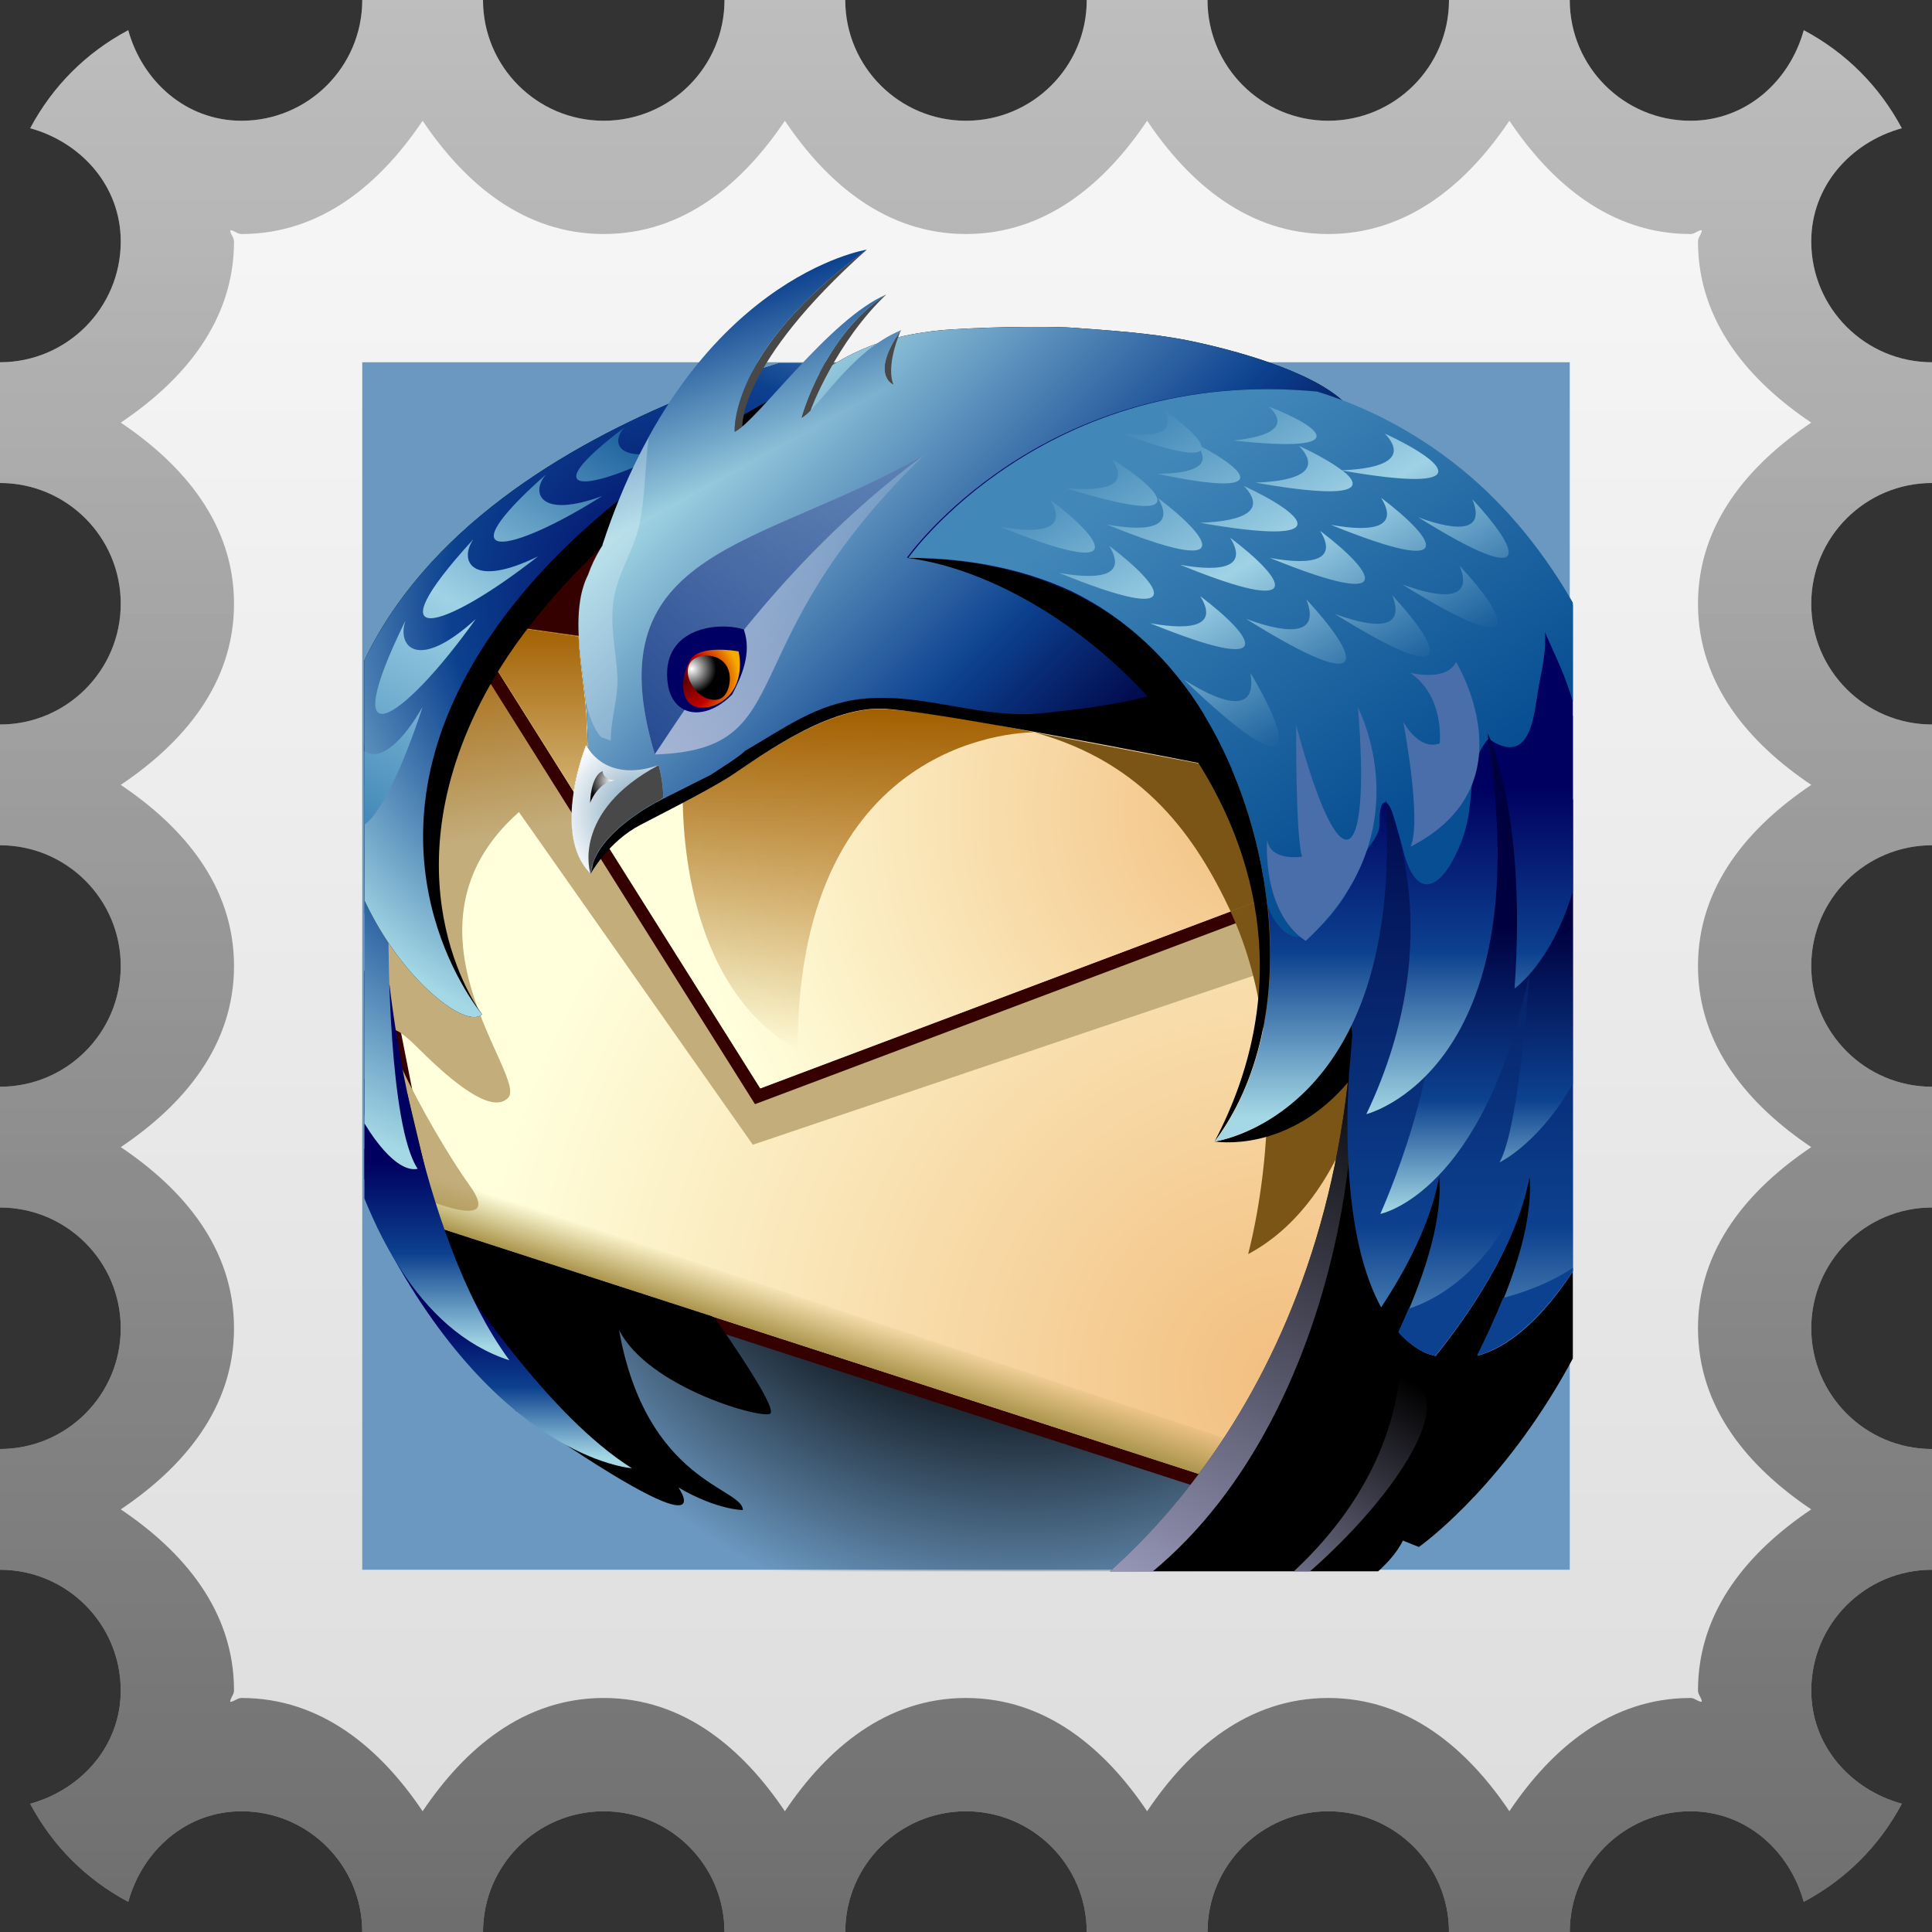 <?xml version="1.0" encoding="UTF-8" standalone="no"?>
<!-- Created with Inkscape (http://www.inkscape.org/) -->

<svg
   xmlns:dc="http://purl.org/dc/elements/1.1/"
   xmlns:cc="http://creativecommons.org/ns#"
   xmlns:rdf="http://www.w3.org/1999/02/22-rdf-syntax-ns#"
   xmlns:svg="http://www.w3.org/2000/svg"
   xmlns="http://www.w3.org/2000/svg"
   xmlns:xlink="http://www.w3.org/1999/xlink"
   xmlns:sodipodi="http://sodipodi.sourceforge.net/DTD/sodipodi-0.dtd"
   xmlns:inkscape="http://www.inkscape.org/namespaces/inkscape"
   width="16"
   height="16"
   id="svg2"
   sodipodi:version="0.32"
   inkscape:version="0.47 r22583"
   version="1.0"
   sodipodi:docname="thunderbird.svg"
   inkscape:output_extension="org.inkscape.output.svg.inkscape"
   style="display:inline">
  <rect width="100%" height="100%" fill="#333333" stroke="none"/>
  <defs
     id="defs4">
    <inkscape:perspective
       sodipodi:type="inkscape:persp3d"
       inkscape:vp_x="0 : 8 : 1"
       inkscape:vp_y="0 : 1000 : 0"
       inkscape:vp_z="16 : 8 : 1"
       inkscape:persp3d-origin="8 : 5.3333333 : 1"
       id="perspective26" />
    <linearGradient
       inkscape:collect="always"
       id="linearGradient3327">
      <stop
         style="stop-color:#000000;stop-opacity:1;"
         offset="0"
         id="stop3330" />
      <stop
         style="stop-color:#000000;stop-opacity:0;"
         offset="1"
         id="stop3333" />
    </linearGradient>
    <linearGradient
       id="ButtonColor"
       x1="10.32"
       y1="21"
       x2="10.32"
       y2="0.999"
       gradientUnits="userSpaceOnUse">
      <stop
         style="stop-color:#29669f;stop-opacity:1;"
         offset="0"
         id="stop3189" />
      <stop
         style="stop-color:#88b6e0;stop-opacity:1;"
         offset="1"
         id="stop3191" />
    </linearGradient>
    <linearGradient
       inkscape:collect="always"
       xlink:href="#linearGradient3327"
       id="linearGradient3192"
       x1="9.057"
       y1="10.203"
       x2="9.057"
       y2="-12.199"
       gradientUnits="userSpaceOnUse"
       gradientTransform="translate(0,5.801)" />
    <linearGradient
       inkscape:collect="always"
       xlink:href="#ButtonColor"
       id="linearGradient3204"
       x1="1"
       y1="9"
       x2="15"
       y2="9"
       gradientUnits="userSpaceOnUse"
       gradientTransform="matrix(0,-1,1,0,-2,17)" />
    <linearGradient
       inkscape:collect="always"
       xlink:href="#ButtonColor"
       id="linearGradient3173"
       gradientUnits="userSpaceOnUse"
       gradientTransform="translate(-16,-1)"
       x1="1"
       y1="9"
       x2="15"
       y2="9" />
    <linearGradient
       inkscape:collect="always"
       xlink:href="#ButtonColor"
       id="linearGradient3177"
       gradientUnits="userSpaceOnUse"
       gradientTransform="translate(-16,-1)"
       x1="1"
       y1="9"
       x2="15"
       y2="9" />
    <linearGradient
       inkscape:collect="always"
       xlink:href="#ButtonColor"
       id="linearGradient3179"
       gradientUnits="userSpaceOnUse"
       gradientTransform="matrix(0,-1,1,0,-1,16)"
       x1="1"
       y1="9"
       x2="15"
       y2="9" />
    <linearGradient
       inkscape:collect="always"
       xlink:href="#linearGradient3327"
       id="linearGradient3612"
       x1="8"
       y1="15"
       x2="8"
       y2="-1"
       gradientUnits="userSpaceOnUse" />
    <linearGradient
       inkscape:collect="always"
       xlink:href="#linearGradient3327"
       id="linearGradient3629"
       x1="0"
       y1="8"
       x2="29.017"
       y2="8"
       gradientUnits="userSpaceOnUse"
       gradientTransform="matrix(0,-1,1,0,20,16)" />
    <linearGradient
       inkscape:collect="always"
       xlink:href="#ButtonColor"
       id="linearGradient2859"
       gradientUnits="userSpaceOnUse"
       gradientTransform="translate(-17,-32)"
       x1="1"
       y1="9"
       x2="15"
       y2="9" />
    <linearGradient
       inkscape:collect="always"
       xlink:href="#linearGradient3327"
       id="linearGradient2861"
       gradientUnits="userSpaceOnUse"
       gradientTransform="matrix(0,-1,1,0,-30,16)"
       x1="0"
       y1="8"
       x2="29.017"
       y2="8" />
    <linearGradient
       inkscape:collect="always"
       xlink:href="#linearGradient3327"
       id="linearGradient3668"
       gradientUnits="userSpaceOnUse"
       gradientTransform="matrix(0,-1,1,0,-2,17)"
       x1="1"
       y1="9"
       x2="30"
       y2="9" />
    <linearGradient
       inkscape:collect="always"
       xlink:href="#linearGradient3327"
       id="linearGradient3672"
       gradientUnits="userSpaceOnUse"
       gradientTransform="matrix(0,-1,1,0,-2,17)"
       x1="1"
       y1="9"
       x2="30"
       y2="9" />
    <linearGradient
       inkscape:collect="always"
       xlink:href="#linearGradient3327"
       id="linearGradient3676"
       gradientUnits="userSpaceOnUse"
       gradientTransform="matrix(0,-1,1,0,-2,17)"
       x1="1"
       y1="9"
       x2="30"
       y2="9" />
    <inkscape:perspective
       id="perspective3029"
       inkscape:persp3d-origin="0.5 : 0.33333333 : 1"
       inkscape:vp_z="1 : 0.5 : 1"
       inkscape:vp_y="0 : 1000 : 0"
       inkscape:vp_x="0 : 0.5 : 1"
       sodipodi:type="inkscape:persp3d" />
    <linearGradient
       inkscape:collect="always"
       xlink:href="#ButtonColor-7"
       id="linearGradient3181"
       x1="-3.061"
       y1="27.258"
       x2="-3.061"
       y2="7.254"
       gradientUnits="userSpaceOnUse"
       gradientTransform="translate(11.119,-6.258)" />
    <linearGradient
       id="ButtonColor-7"
       x1="10.32"
       y1="21"
       x2="10.32"
       y2="0.999"
       gradientUnits="userSpaceOnUse">
      <stop
         style="stop-color:#dcdcdc;stop-opacity:1;"
         offset="0"
         id="stop3189-1" />
      <stop
         style="stop-color:#f5f5f5;stop-opacity:1;"
         offset="1"
         id="stop3191-1" />
    </linearGradient>
    <linearGradient
       y2="7.254"
       x2="-3.061"
       y1="27.258"
       x1="-3.061"
       gradientTransform="translate(-12.881,8.742)"
       gradientUnits="userSpaceOnUse"
       id="linearGradient3038"
       xlink:href="#ButtonColor-7"
       inkscape:collect="always" />
    <linearGradient
       inkscape:collect="always"
       xlink:href="#ButtonColor-7"
       id="linearGradient3698"
       gradientUnits="userSpaceOnUse"
       gradientTransform="matrix(0,-1,1,0,-2,17)"
       x1="1"
       y1="9"
       x2="15"
       y2="9" />
    <inkscape:perspective
       id="perspective3048"
       inkscape:persp3d-origin="0.5 : 0.33333333 : 1"
       inkscape:vp_z="1 : 0.5 : 1"
       inkscape:vp_y="0 : 1000 : 0"
       inkscape:vp_x="0 : 0.5 : 1"
       sodipodi:type="inkscape:persp3d" />
    <clipPath
       clipPathUnits="userSpaceOnUse"
       id="clipPath5285">
      <rect
         style="fill:#ffffff;fill-opacity:1;fill-rule:nonzero;stroke:none;display:inline"
         id="rect5287"
         width="38.483"
         height="38.483"
         x="153.581"
         y="60.34" />
    </clipPath>
    <linearGradient
       inkscape:collect="always"
       xlink:href="#XMLID_15_"
       id="linearGradient3958"
       gradientUnits="userSpaceOnUse"
       gradientTransform="matrix(0.205,0,0,0.205,151.787,56.733)"
       x1="115.05"
       y1="222.04"
       x2="170.24"
       y2="126.46" />
    <linearGradient
       id="XMLID_15_"
       gradientUnits="userSpaceOnUse"
       x1="115.05"
       y1="222.04"
       x2="170.24"
       y2="126.46"
       gradientTransform="matrix(0.205,0,0,0.205,2.749,1.043)">
      <stop
         offset="0.01"
         style="stop-color:#b4b4dc;"
         id="stop89" />
      <stop
         offset="1.00"
         style="stop-color:#000000;"
         id="stop91" />
    </linearGradient>
    <linearGradient
       inkscape:collect="always"
       xlink:href="#XMLID_16_"
       id="linearGradient3960"
       gradientUnits="userSpaceOnUse"
       gradientTransform="matrix(0.205,0,0,0.205,151.787,56.733)"
       x1="139.21"
       y1="224.1"
       x2="168.19"
       y2="173.9" />
    <linearGradient
       id="XMLID_16_"
       gradientUnits="userSpaceOnUse"
       x1="139.21"
       y1="224.1"
       x2="168.19"
       y2="173.9"
       gradientTransform="matrix(0.205,0,0,0.205,2.749,1.043)">
      <stop
         offset="0.01"
         style="stop-color:#b4b4dc;"
         id="stop94" />
      <stop
         offset="1.00"
         style="stop-color:#000000;"
         id="stop96" />
    </linearGradient>
    <linearGradient
       inkscape:collect="always"
       xlink:href="#XMLID_17_"
       id="linearGradient3962"
       gradientUnits="userSpaceOnUse"
       gradientTransform="matrix(0.205,0,0,0.205,151.787,56.733)"
       x1="185.79"
       y1="171.82"
       x2="185.79"
       y2="72.25" />
    <linearGradient
       id="XMLID_17_"
       gradientUnits="userSpaceOnUse"
       x1="185.79"
       y1="171.82"
       x2="185.79"
       y2="72.25"
       gradientTransform="matrix(0.205,0,0,0.205,2.749,1.043)">
      <stop
         offset="0.00"
         style="stop-color:#6498c1;"
         id="stop99" />
      <stop
         offset="0.20"
         style="stop-color:#0c418f;"
         id="stop101" />
      <stop
         offset="1.00"
         style="stop-color:#000040;"
         id="stop103" />
    </linearGradient>
    <linearGradient
       inkscape:collect="always"
       xlink:href="#XMLID_18_"
       id="linearGradient3964"
       gradientUnits="userSpaceOnUse"
       gradientTransform="matrix(0.205,0,0,0.205,151.787,56.733)"
       x1="185.2"
       y1="149.75"
       x2="185.2"
       y2="60.68" />
    <linearGradient
       id="XMLID_18_"
       gradientUnits="userSpaceOnUse"
       x1="185.2"
       y1="149.75"
       x2="185.2"
       y2="60.68"
       gradientTransform="matrix(0.205,0,0,0.205,2.749,1.043)">
      <stop
         offset="0.00"
         style="stop-color:#a4d8e5;"
         id="stop106" />
      <stop
         offset="0.20"
         style="stop-color:#0c418f;"
         id="stop108" />
      <stop
         offset="0.50"
         style="stop-color:#000040;"
         id="stop110" />
    </linearGradient>
    <linearGradient
       inkscape:collect="always"
       xlink:href="#XMLID_19_"
       id="linearGradient3966"
       gradientUnits="userSpaceOnUse"
       gradientTransform="matrix(0.205,0,0,0.205,151.787,56.733)"
       x1="151.2"
       y1="134.73"
       x2="151.2"
       y2="83.48" />
    <linearGradient
       id="XMLID_19_"
       gradientUnits="userSpaceOnUse"
       x1="151.2"
       y1="134.73"
       x2="151.2"
       y2="83.48"
       gradientTransform="matrix(0.205,0,0,0.205,2.749,1.043)">
      <stop
         offset="0.00"
         style="stop-color:#a4d8e5;"
         id="stop113" />
      <stop
         offset="0.50"
         style="stop-color:#0c418f;"
         id="stop115" />
      <stop
         offset="1.00"
         style="stop-color:#000060;"
         id="stop117" />
    </linearGradient>
    <linearGradient
       inkscape:collect="always"
       xlink:href="#XMLID_20_"
       id="linearGradient3968"
       gradientUnits="userSpaceOnUse"
       gradientTransform="matrix(0.205,0,0,0.205,151.787,56.733)"
       x1="132.09"
       y1="33.56"
       x2="171.09"
       y2="88.06" />
    <linearGradient
       id="XMLID_20_"
       gradientUnits="userSpaceOnUse"
       x1="132.09"
       y1="33.56"
       x2="171.09"
       y2="88.06"
       gradientTransform="matrix(0.205,0,0,0.205,2.749,1.043)">
      <stop
         offset="0.00"
         style="stop-color:#4187b8;"
         id="stop120" />
      <stop
         offset="1.00"
         style="stop-color:#074e92;"
         id="stop122" />
    </linearGradient>
    <linearGradient
       inkscape:collect="always"
       xlink:href="#XMLID_21_"
       id="linearGradient3970"
       gradientUnits="userSpaceOnUse"
       gradientTransform="matrix(0.205,0,0,0.205,151.787,56.733)"
       x1="162.21"
       y1="71.09"
       x2="134.68"
       y2="23.41" />
    <linearGradient
       id="XMLID_21_"
       gradientUnits="userSpaceOnUse"
       x1="162.21"
       y1="71.09"
       x2="134.68"
       y2="23.41"
       gradientTransform="matrix(0.205,0,0,0.205,2.749,1.043)">
      <stop
         offset="0.01"
         style="stop-color:#1b609d;"
         id="stop125" />
      <stop
         offset="0.50"
         style="stop-color:#9fd2e5;"
         id="stop127" />
      <stop
         offset="1.00"
         style="stop-color:#4187b8;"
         id="stop129" />
    </linearGradient>
    <linearGradient
       inkscape:collect="always"
       xlink:href="#XMLID_13_"
       id="linearGradient3906"
       gradientUnits="userSpaceOnUse"
       gradientTransform="matrix(0.205,0,0,0.205,131.787,36.733)"
       x1="66.43"
       y1="24.35"
       x2="123.46"
       y2="81.38" />
    <linearGradient
       id="XMLID_13_"
       gradientUnits="userSpaceOnUse"
       x1="66.43"
       y1="24.35"
       x2="123.46"
       y2="81.38"
       gradientTransform="matrix(0.205,0,0,0.205,2.749,1.043)">
      <stop
         offset="0.00"
         style="stop-color:#a4d8e5;"
         id="stop77" />
      <stop
         offset="0.67"
         style="stop-color:#0c418f;"
         id="stop79" />
      <stop
         offset="1.00"
         style="stop-color:#000040;"
         id="stop81" />
    </linearGradient>
    <linearGradient
       inkscape:collect="always"
       xlink:href="#XMLID_14_"
       id="linearGradient3908"
       gradientUnits="userSpaceOnUse"
       gradientTransform="matrix(0.205,0,0,0.205,131.787,36.733)"
       x1="71.55"
       y1="36.5"
       x2="61.5"
       y2="8.88" />
    <linearGradient
       id="XMLID_14_"
       gradientUnits="userSpaceOnUse"
       x1="71.55"
       y1="36.5"
       x2="61.5"
       y2="8.88"
       gradientTransform="matrix(0.205,0,0,0.205,2.749,1.043)">
      <stop
         offset="0.00"
         style="stop-color:#a4d8e5;"
         id="stop84" />
      <stop
         offset="1.00"
         style="stop-color:#0c418f;"
         id="stop86" />
    </linearGradient>
    <linearGradient
       inkscape:collect="always"
       xlink:href="#XMLID_22_"
       id="linearGradient3910"
       gradientUnits="userSpaceOnUse"
       gradientTransform="matrix(0.205,0,0,0.205,131.787,36.733)"
       x1="50.32"
       y1="74.9"
       x2="94.57"
       y2="30.65" />
    <linearGradient
       id="XMLID_22_"
       gradientUnits="userSpaceOnUse"
       x1="50.32"
       y1="74.9"
       x2="94.57"
       y2="30.65"
       gradientTransform="matrix(0.205,0,0,0.205,2.749,1.043)">
      <stop
         offset="0.00"
         style="stop-color:#a5b4d3;"
         id="stop132" />
      <stop
         offset="1.00"
         style="stop-color:#a5b4d3; stop-opacity:0.33;"
         id="stop134" />
    </linearGradient>
    <linearGradient
       inkscape:collect="always"
       xlink:href="#XMLID_23_"
       id="linearGradient3912"
       gradientUnits="userSpaceOnUse"
       gradientTransform="matrix(0.205,0,0,0.205,131.787,36.733)"
       x1="48.16"
       y1="72.75"
       x2="92.41"
       y2="28.5" />
    <linearGradient
       id="XMLID_23_"
       gradientUnits="userSpaceOnUse"
       x1="48.16"
       y1="72.75"
       x2="92.41"
       y2="28.5"
       gradientTransform="matrix(0.205,0,0,0.205,2.749,1.043)">
      <stop
         offset="0.00"
         style="stop-color:#264b92;"
         id="stop137" />
      <stop
         offset="1.00"
         style="stop-color:#264b92; stop-opacity:0.33;"
         id="stop139" />
    </linearGradient>
    <radialGradient
       inkscape:collect="always"
       xlink:href="#eye_2_"
       id="radialGradient3914"
       gradientUnits="userSpaceOnUse"
       gradientTransform="matrix(0.205,0,0,0.205,131.787,36.733)"
       cx="58.58"
       cy="67.17"
       fx="58.58"
       fy="67.17"
       r="8.51" />
    <radialGradient
       id="eye_2_"
       gradientUnits="userSpaceOnUse"
       cx="58.58"
       cy="67.17"
       r="8.51"
       fx="58.58"
       fy="67.17"
       gradientTransform="matrix(0.205,0,0,0.205,2.749,1.043)">
      <stop
         offset="0.00"
         style="stop-color:#600000;"
         id="stop142" />
      <stop
         offset="0.50"
         style="stop-color:#c00000;"
         id="stop144" />
      <stop
         offset="1.00"
         style="stop-color:#f6aa00;"
         id="stop146" />
    </radialGradient>
    <radialGradient
       inkscape:collect="always"
       xlink:href="#pupil_1_"
       id="radialGradient3916"
       gradientUnits="userSpaceOnUse"
       gradientTransform="matrix(0.205,0,0,0.205,131.787,36.733)"
       cx="59.61"
       cy="65.11"
       fx="59.61"
       fy="65.11"
       r="3.8" />
    <radialGradient
       id="pupil_1_"
       gradientUnits="userSpaceOnUse"
       cx="59.61"
       cy="65.11"
       r="3.8"
       fx="59.61"
       fy="65.11"
       gradientTransform="matrix(0.205,0,0,0.205,2.749,1.043)">
      <stop
         offset="0.01"
         style="stop-color:#ffffff;"
         id="stop149" />
      <stop
         offset="1.00"
         style="stop-color:#000000;"
         id="stop151" />
    </radialGradient>
    <radialGradient
       inkscape:collect="always"
       xlink:href="#XMLID_24_"
       id="radialGradient3918"
       gradientUnits="userSpaceOnUse"
       gradientTransform="matrix(0.205,0,0,0.205,131.787,36.733)"
       cx="51.5"
       cy="87.5"
       fx="51.5"
       fy="87.5"
       r="12.97" />
    <radialGradient
       id="XMLID_24_"
       gradientUnits="userSpaceOnUse"
       cx="51.5"
       cy="87.5"
       r="12.97"
       fx="51.5"
       fy="87.5"
       gradientTransform="matrix(0.205,0,0,0.205,2.749,1.043)">
      <stop
         offset="0.00"
         style="stop-color:#769eb8;"
         id="stop154" />
      <stop
         offset="1.00"
         style="stop-color:#ffffff;"
         id="stop156" />
    </radialGradient>
    <radialGradient
       inkscape:collect="always"
       xlink:href="#XMLID_25_"
       id="radialGradient3920"
       gradientUnits="userSpaceOnUse"
       gradientTransform="matrix(0.205,0,0,0.205,131.787,36.733)"
       cx="47.25"
       cy="82.5"
       fx="47.25"
       fy="82.5"
       r="3.78" />
    <radialGradient
       id="XMLID_25_"
       gradientUnits="userSpaceOnUse"
       cx="47.25"
       cy="82.5"
       r="3.78"
       fx="47.25"
       fy="82.5"
       gradientTransform="matrix(0.205,0,0,0.205,2.749,1.043)">
      <stop
         offset="0.01"
         style="stop-color:#ffffff;"
         id="stop159" />
      <stop
         offset="1.00"
         style="stop-color:#000000;"
         id="stop161" />
    </radialGradient>
    <clipPath
       clipPathUnits="userSpaceOnUse"
       id="clipPath5289">
      <rect
         y="60.34"
         x="133.581"
         height="38.483"
         width="38.483"
         id="rect5291"
         style="fill:#ffffff;fill-opacity:1;fill-rule:nonzero;stroke:none;display:inline" />
    </clipPath>
    <radialGradient
       inkscape:collect="always"
       xlink:href="#XMLID_1_"
       id="radialGradient3831"
       gradientUnits="userSpaceOnUse"
       gradientTransform="matrix(0.205,0,0,0.205,131.787,56.733)"
       cx="111.25"
       cy="123.5"
       fx="111.25"
       fy="123.5"
       r="91" />
    <radialGradient
       id="XMLID_1_"
       gradientUnits="userSpaceOnUse"
       cx="111.25"
       cy="123.5"
       r="91"
       fx="111.25"
       fy="123.5"
       gradientTransform="matrix(0.205,0,0,0.205,2.749,1.043)">
      <stop
         offset="0.00"
         style="stop-color:#000000;"
         id="stop5" />
      <stop
         offset="0.50"
         style="stop-color:#000000;"
         id="stop7" />
      <stop
         offset="1.00"
         style="stop-color:#000000; stop-opacity:0.00;"
         id="stop9" />
    </radialGradient>
    <radialGradient
       inkscape:collect="always"
       xlink:href="#XMLID_2_"
       id="radialGradient3827"
       gradientUnits="userSpaceOnUse"
       gradientTransform="matrix(0.205,0,0,0.205,131.787,56.733)"
       cx="151.75"
       cy="175.67"
       fx="151.75"
       fy="175.67"
       r="126.3" />
    <radialGradient
       id="XMLID_2_"
       gradientUnits="userSpaceOnUse"
       cx="151.75"
       cy="175.67"
       r="126.3"
       fx="151.75"
       fy="175.67"
       gradientTransform="matrix(0.205,0,0,0.205,2.749,1.043)">
      <stop
         offset="0.00"
         style="stop-color:#f2be7f;"
         id="stop12" />
      <stop
         offset="1.00"
         style="stop-color:#ffffdc;"
         id="stop14" />
    </radialGradient>
    <linearGradient
       inkscape:collect="always"
       xlink:href="#XMLID_3_"
       id="linearGradient3824"
       gradientUnits="userSpaceOnUse"
       gradientTransform="matrix(0.205,0,0,0.205,131.787,56.733)"
       x1="100.13"
       y1="79.08"
       x2="94.45"
       y2="45.62" />
    <linearGradient
       id="XMLID_3_"
       gradientUnits="userSpaceOnUse"
       x1="100.13"
       y1="79.08"
       x2="94.45"
       y2="45.62"
       gradientTransform="matrix(0.205,0,0,0.205,2.749,1.043)">
      <stop
         offset="0.00"
         style="stop-color:#c3ad7b;"
         id="stop17" />
      <stop
         offset="1.00"
         style="stop-color:#a25f00;"
         id="stop19" />
    </linearGradient>
    <radialGradient
       inkscape:collect="always"
       xlink:href="#XMLID_4_"
       id="radialGradient3820"
       gradientUnits="userSpaceOnUse"
       gradientTransform="matrix(0.205,0,0,0.205,131.787,56.733)"
       cx="149.75"
       cy="87"
       fx="149.75"
       fy="87"
       r="90.87" />
    <radialGradient
       id="XMLID_4_"
       gradientUnits="userSpaceOnUse"
       cx="149.75"
       cy="87"
       r="90.87"
       fx="149.75"
       fy="87"
       gradientTransform="matrix(0.205,0,0,0.205,2.749,1.043)">
      <stop
         offset="0.00"
         style="stop-color:#f2be7f;"
         id="stop22" />
      <stop
         offset="1.00"
         style="stop-color:#ffffdc;"
         id="stop24" />
    </radialGradient>
    <linearGradient
       inkscape:collect="always"
       xlink:href="#XMLID_5_"
       id="linearGradient3817"
       gradientUnits="userSpaceOnUse"
       gradientTransform="matrix(0.205,0,0,0.205,131.787,56.733)"
       x1="80.16"
       y1="171.37"
       x2="82.47"
       y2="164.25" />
    <linearGradient
       id="XMLID_5_"
       gradientUnits="userSpaceOnUse"
       x1="80.16"
       y1="171.37"
       x2="82.47"
       y2="164.25"
       gradientTransform="matrix(0.205,0,0,0.205,2.749,1.043)">
      <stop
         offset="0.00"
         style="stop-color:#aa944b;"
         id="stop27" />
      <stop
         offset="1.00"
         style="stop-color:#aa944b; stop-opacity:0.00;"
         id="stop29" />
    </linearGradient>
    <linearGradient
       inkscape:collect="always"
       xlink:href="#XMLID_6_"
       id="linearGradient3812"
       gradientUnits="userSpaceOnUse"
       gradientTransform="matrix(0.205,0,0,0.205,131.787,56.733)"
       x1="34.92"
       y1="84.02"
       x2="34.92"
       y2="58.06" />
    <linearGradient
       id="XMLID_6_"
       gradientUnits="userSpaceOnUse"
       x1="34.92"
       y1="84.02"
       x2="34.92"
       y2="58.06"
       gradientTransform="matrix(0.205,0,0,0.205,2.749,1.043)">
      <stop
         offset="0.01"
         style="stop-color:#d2b170;"
         id="stop32" />
      <stop
         offset="1.00"
         style="stop-color:#a25f00;"
         id="stop34" />
    </linearGradient>
    <linearGradient
       inkscape:collect="always"
       xlink:href="#XMLID_7_"
       id="linearGradient3809"
       gradientUnits="userSpaceOnUse"
       gradientTransform="matrix(0.205,0,0,0.205,131.787,56.733)"
       x1="85.49"
       y1="124.25"
       x2="85.49"
       y2="71.33" />
    <linearGradient
       id="XMLID_7_"
       gradientUnits="userSpaceOnUse"
       x1="85.49"
       y1="124.25"
       x2="85.49"
       y2="71.33"
       gradientTransform="matrix(0.205,0,0,0.205,2.749,1.043)">
      <stop
         offset="0.00"
         style="stop-color:#a25f00; stop-opacity:0.00;"
         id="stop37" />
      <stop
         offset="1.00"
         style="stop-color:#a25f00;"
         id="stop39" />
    </linearGradient>
    <linearGradient
       inkscape:collect="always"
       xlink:href="#XMLID_8_"
       id="linearGradient3805"
       gradientUnits="userSpaceOnUse"
       gradientTransform="matrix(0.205,0,0,0.205,131.787,56.733)"
       x1="29.23"
       y1="187.64"
       x2="29.23"
       y2="165.83" />
    <linearGradient
       id="XMLID_8_"
       gradientUnits="userSpaceOnUse"
       x1="29.23"
       y1="187.64"
       x2="29.23"
       y2="165.83"
       gradientTransform="matrix(0.205,0,0,0.205,2.749,1.043)">
      <stop
         offset="0.00"
         style="stop-color:#a4d8e5;"
         id="stop42" />
      <stop
         offset="0.50"
         style="stop-color:#0c418f;"
         id="stop44" />
      <stop
         offset="1.00"
         style="stop-color:#000060;"
         id="stop46" />
    </linearGradient>
    <linearGradient
       inkscape:collect="always"
       xlink:href="#XMLID_9_"
       id="linearGradient3802"
       gradientUnits="userSpaceOnUse"
       gradientTransform="matrix(0.205,0,0,0.205,131.787,56.733)"
       x1="15.71"
       y1="170.38"
       x2="15.71"
       y2="141.59" />
    <linearGradient
       id="XMLID_9_"
       gradientUnits="userSpaceOnUse"
       x1="15.71"
       y1="170.38"
       x2="15.71"
       y2="141.59"
       gradientTransform="matrix(0.205,0,0,0.205,2.749,1.043)">
      <stop
         offset="0.00"
         style="stop-color:#a4d8e5;"
         id="stop49" />
      <stop
         offset="0.50"
         style="stop-color:#0c418f;"
         id="stop51" />
      <stop
         offset="1.00"
         style="stop-color:#000060;"
         id="stop53" />
    </linearGradient>
    <radialGradient
       inkscape:collect="always"
       xlink:href="#XMLID_10_"
       id="radialGradient3799"
       gradientUnits="userSpaceOnUse"
       gradientTransform="matrix(0.205,0,0,0.205,131.787,56.733)"
       cx="41.75"
       cy="67"
       fx="41.75"
       fy="67"
       r="77.83" />
    <radialGradient
       id="XMLID_10_"
       gradientUnits="userSpaceOnUse"
       cx="41.75"
       cy="67"
       r="77.83"
       fx="41.75"
       fy="67"
       gradientTransform="matrix(0.205,0,0,0.205,2.749,1.043)">
      <stop
         offset="0.00"
         style="stop-color:#000060;"
         id="stop56" />
      <stop
         offset="0.50"
         style="stop-color:#0c418f;"
         id="stop58" />
      <stop
         offset="1.00"
         style="stop-color:#a4d8e5;"
         id="stop60" />
    </radialGradient>
    <radialGradient
       inkscape:collect="always"
       xlink:href="#XMLID_11_"
       id="radialGradient3795"
       gradientUnits="userSpaceOnUse"
       gradientTransform="matrix(0.205,0,0,0.205,131.787,56.733)"
       cx="57.5"
       cy="54.25"
       fx="57.5"
       fy="54.25"
       r="71.42" />
    <radialGradient
       id="XMLID_11_"
       gradientUnits="userSpaceOnUse"
       cx="57.5"
       cy="54.25"
       r="71.42"
       fx="57.5"
       fy="54.25"
       gradientTransform="matrix(0.205,0,0,0.205,2.749,1.043)">
      <stop
         offset="0.00"
         style="stop-color:#000060;"
         id="stop63" />
      <stop
         offset="0.50"
         style="stop-color:#0c418f;"
         id="stop65" />
      <stop
         offset="1.00"
         style="stop-color:#a4d8e5;"
         id="stop67" />
    </radialGradient>
    <linearGradient
       inkscape:collect="always"
       xlink:href="#XMLID_12_"
       id="linearGradient3792"
       gradientUnits="userSpaceOnUse"
       gradientTransform="matrix(0.205,0,0,0.205,131.787,56.733)"
       x1="46.73"
       y1="25.34"
       x2="9.22"
       y2="90.3" />
    <linearGradient
       id="XMLID_12_"
       gradientUnits="userSpaceOnUse"
       x1="46.73"
       y1="25.34"
       x2="9.22"
       y2="90.3"
       gradientTransform="matrix(0.205,0,0,0.205,2.749,1.043)">
      <stop
         offset="0.01"
         style="stop-color:#1b609d;"
         id="stop70" />
      <stop
         offset="0.50"
         style="stop-color:#9fd2e5;"
         id="stop72" />
      <stop
         offset="1.00"
         style="stop-color:#4187b8;"
         id="stop74" />
    </linearGradient>
  </defs>
  <sodipodi:namedview
     id="base"
     pagecolor="#ffffff"
     bordercolor="#e7e7e7"
     borderopacity="1"
     inkscape:pageopacity="0.0"
     inkscape:pageshadow="2"
     inkscape:zoom="20.568488"
     inkscape:cx="-2.0361975"
     inkscape:cy="7.2344403"
     inkscape:document-units="px"
     inkscape:current-layer="layer1"
     showgrid="true"
     inkscape:showpageshadow="false"
     showguides="false"
     inkscape:guide-bbox="true"
     inkscape:window-width="1920"
     inkscape:window-height="1023"
     inkscape:window-x="0"
     inkscape:window-y="24"
     inkscape:window-maximized="1"
     inkscape:snap-global="false">
    <sodipodi:guide
       orientation="1,0"
       position="0,112"
       id="guide2383" />
    <sodipodi:guide
       orientation="0,1"
       position="26.278,128"
       id="guide2385" />
    <sodipodi:guide
       orientation="1,0"
       position="128,54.082"
       id="guide2387" />
    <sodipodi:guide
       orientation="0,1"
       position="78.156,0"
       id="guide2389" />
    <sodipodi:guide
       orientation="0,1"
       position="60.864,64.085"
       id="guide2391" />
    <inkscape:grid
       type="xygrid"
       id="grid3672"
       visible="true"
       enabled="true" />
  </sodipodi:namedview>
  <g
     inkscape:label="Button"
     inkscape:groupmode="layer"
     id="layer1">
    <path
       style="fill:url(#linearGradient3698);fill-opacity:1;fill-rule:nonzero;stroke:none"
       d="M 3 0 C 3 0.552 2.552 1 2 1 C 1.54 1 1.179 0.673 1.062 0.25 C 0.713 0.436 0.436 0.713 0.25 1.062 C 0.673 1.179 1 1.54 1 2 C 1 2.552 0.552 3 0 3 L 0 4 C 0.552 4 1 4.448 1 5 C 1 5.552 0.552 6 0 6 L 0 7 C 0.552 7 1 7.448 1 8 C 1 8.552 0.552 9 0 9 L 0 10 C 0.552 10 1 10.448 1 11 C 1 11.552 0.552 12 0 12 L 0 13 C 0.552 13 1 13.448 1 14 C 1 14.46 0.673 14.821 0.25 14.938 C 0.436 15.287 0.713 15.564 1.062 15.75 C 1.179 15.327 1.54 15 2 15 C 2.552 15 3 15.448 3 16 L 4 16 C 4 15.448 4.448 15 5 15 C 5.552 15 6 15.448 6 16 L 7 16 C 7 15.448 7.448 15 8 15 C 8.552 15 9 15.448 9 16 L 10 16 C 10 15.448 10.448 15 11 15 C 11.552 15 12 15.448 12 16 L 13 16 C 13 15.448 13.448 15 14 15 C 14.46 15 14.821 15.327 14.938 15.75 C 15.287 15.564 15.564 15.287 15.75 14.938 C 15.327 14.821 15 14.46 15 14 C 15 13.448 15.448 13 16 13 L 16 12 C 15.448 12 15 11.552 15 11 C 15 10.448 15.448 10 16 10 L 16 9 C 15.448 9 15 8.552 15 8 C 15 7.448 15.448 7 16 7 L 16 6 C 15.448 6 15 5.552 15 5 C 15 4.448 15.448 4 16 4 L 16 3 C 15.448 3 15 2.552 15 2 C 15 1.54 15.327 1.179 15.75 1.062 C 15.564 0.713 15.287 0.436 14.938 0.25 C 14.821 0.673 14.46 1 14 1 C 13.448 1 13 0.552 13 0 L 12 0 C 12 0.552 11.552 1 11 1 C 10.448 1 10 0.552 10 0 L 9 0 C 9 0.552 8.552 1 8 1 C 7.448 1 7 0.552 7 0 L 6 0 C 6 0.552 5.552 1 5 1 C 4.448 1 4 0.552 4 0 L 3 0 z "
       id="rect3196" />
    <rect
       transform="matrix(0,-1,1,0,0,0)"
       style="fill:url(#linearGradient2859);fill-opacity:1;fill-rule:nonzero;stroke:none"
       id="rect2855"
       width="16"
       height="16"
       x="-16"
       y="-30"
       rx="2"
       ry="2" />
    <path
       id="path2857"
       d="m -30,14 c 0,1.108 0.892,2 2,2 l 12,0 c 1.108,0 2,-0.892 2,-2 l 0,-12 c 0,-1.108 -0.892,-2 -2,-2 l -12,0 c -1.108,0 -2,0.892 -2,2 l 0,12 z m 0.969,0 0,-12 c 0,-0.583 0.448,-1.031 1.031,-1.031 l 12,0 c 0.583,0 1.031,0.448 1.031,1.031 l 0,12 c 0,0.583 -0.448,1.031 -1.031,1.031 l -12,0 c -0.583,0 -1.031,-0.448 -1.031,-1.031 z"
       style="opacity:0.4;fill:url(#linearGradient2861);fill-opacity:1;fill-rule:nonzero;stroke:none" />
    <path
       style="opacity:0.35;color:#000000;fill:#ff0000;fill-opacity:1;fill-rule:nonzero;stroke:none;stroke-width:0.5;marker:none;visibility:visible;display:inline;overflow:visible;enable-background:accumulate"
       d="m -28,-1 c -0.552,0 -1,0.448 -1,1 0,0.552 0.448,1 1,1 0.552,0 1,-0.448 1,-1 0,-0.552 -0.448,-1 -1,-1 z m 3,0 c -0.552,0 -1,0.448 -1,1 0,0.552 0.448,1 1,1 0.552,0 1,-0.448 1,-1 0,-0.552 -0.448,-1 -1,-1 z m 3,0 c -0.552,0 -1,0.448 -1,1 0,0.552 0.448,1 1,1 0.552,0 1,-0.448 1,-1 0,-0.552 -0.448,-1 -1,-1 z m 3,0 c -0.552,0 -1,0.448 -1,1 0,0.552 0.448,1 1,1 0.552,0 1,-0.448 1,-1 0,-0.552 -0.448,-1 -1,-1 z m 3,0 c -0.552,0 -1,0.448 -1,1 0,0.552 0.448,1 1,1 0.552,0 1,-0.448 1,-1 0,-0.552 -0.448,-1 -1,-1 z m -14,2 c -0.552,0 -1,0.448 -1,1 0,0.552 0.448,1 1,1 0.552,0 1,-0.448 1,-1 0,-0.552 -0.448,-1 -1,-1 z m 16,0 c -0.552,0 -1,0.448 -1,1 0,0.552 0.448,1 1,1 0.552,0 1,-0.448 1,-1 0,-0.552 -0.448,-1 -1,-1 z m -16,3 c -0.552,0 -1,0.448 -1,1 0,0.552 0.448,1 1,1 0.552,0 1,-0.448 1,-1 0,-0.552 -0.448,-1 -1,-1 z m 16,0 c -0.552,0 -1,0.448 -1,1 0,0.552 0.448,1 1,1 0.552,0 1,-0.448 1,-1 0,-0.552 -0.448,-1 -1,-1 z m -16,3 c -0.552,0 -1,0.448 -1,1 0,0.552 0.448,1 1,1 0.552,0 1,-0.448 1,-1 0,-0.552 -0.448,-1 -1,-1 z m 16,0 c -0.552,0 -1,0.448 -1,1 0,0.552 0.448,1 1,1 0.552,0 1,-0.448 1,-1 0,-0.552 -0.448,-1 -1,-1 z m -16,3 c -0.552,0 -1,0.448 -1,1 0,0.552 0.448,1 1,1 0.552,0 1,-0.448 1,-1 0,-0.552 -0.448,-1 -1,-1 z m 16,0 c -0.552,0 -1,0.448 -1,1 0,0.552 0.448,1 1,1 0.552,0 1,-0.448 1,-1 0,-0.552 -0.448,-1 -1,-1 z m -16,3 c -0.552,0 -1,0.448 -1,1 0,0.552 0.448,1 1,1 0.552,0 1,-0.448 1,-1 0,-0.552 -0.448,-1 -1,-1 z m 16,0 c -0.552,0 -1,0.448 -1,1 0,0.552 0.448,1 1,1 0.552,0 1,-0.448 1,-1 0,-0.552 -0.448,-1 -1,-1 z m -14,2 c -0.552,0 -1,0.448 -1,1 0,0.552 0.448,1 1,1 0.552,0 1,-0.448 1,-1 0,-0.552 -0.448,-1 -1,-1 z m 3,0 c -0.552,0 -1,0.448 -1,1 0,0.552 0.448,1 1,1 0.552,0 1,-0.448 1,-1 0,-0.552 -0.448,-1 -1,-1 z m 3,0 c -0.552,0 -1,0.448 -1,1 0,0.552 0.448,1 1,1 0.552,0 1,-0.448 1,-1 0,-0.552 -0.448,-1 -1,-1 z m 3,0 c -0.552,0 -1,0.448 -1,1 0,0.552 0.448,1 1,1 0.552,0 1,-0.448 1,-1 0,-0.552 -0.448,-1 -1,-1 z m 3,0 c -0.552,0 -1,0.448 -1,1 0,0.552 0.448,1 1,1 0.552,0 1,-0.448 1,-1 0,-0.552 -0.448,-1 -1,-1 z"
       id="path2863" />
    <path
       style="fill:url(#linearGradient3668);fill-opacity:1;fill-rule:nonzero;stroke:none;opacity:0.5"
       d="M 3 0 C 3 0.552 2.552 1 2 1 C 1.54 1 1.179 0.673 1.062 0.25 C 0.713 0.436 0.436 0.713 0.25 1.062 C 0.673 1.179 1 1.54 1 2 C 1 2.552 0.552 3 0 3 L 0 4 C 0.552 4 1 4.448 1 5 C 1 5.552 0.552 6 0 6 L 0 7 C 0.552 7 1 7.448 1 8 C 1 8.552 0.552 9 0 9 L 0 10 C 0.552 10 1 10.448 1 11 C 1 11.552 0.552 12 0 12 L 0 13 C 0.552 13 1 13.448 1 14 C 1 14.46 0.673 14.821 0.25 14.938 C 0.436 15.287 0.713 15.564 1.062 15.75 C 1.179 15.327 1.54 15 2 15 C 2.552 15 3 15.448 3 16 L 4 16 C 4 15.448 4.448 15 5 15 C 5.552 15 6 15.448 6 16 L 7 16 C 7 15.448 7.448 15 8 15 C 8.552 15 9 15.448 9 16 L 10 16 C 10 15.448 10.448 15 11 15 C 11.552 15 12 15.448 12 16 L 13 16 C 13 15.448 13.448 15 14 15 C 14.46 15 14.821 15.327 14.938 15.75 C 15.287 15.564 15.564 15.287 15.75 14.938 C 15.327 14.821 15 14.46 15 14 C 15 13.448 15.448 13 16 13 L 16 12 C 15.448 12 15 11.552 15 11 C 15 10.448 15.448 10 16 10 L 16 9 C 15.448 9 15 8.552 15 8 C 15 7.448 15.448 7 16 7 L 16 6 C 15.448 6 15 5.552 15 5 C 15 4.448 15.448 4 16 4 L 16 3 C 15.448 3 15 2.552 15 2 C 15 1.54 15.327 1.179 15.75 1.062 C 15.564 0.713 15.287 0.436 14.938 0.25 C 14.821 0.673 14.46 1 14 1 C 13.448 1 13 0.552 13 0 L 12 0 C 12 0.552 11.552 1 11 1 C 10.448 1 10 0.552 10 0 L 9 0 C 9 0.552 8.552 1 8 1 C 7.448 1 7 0.552 7 0 L 6 0 C 6 0.552 5.552 1 5 1 C 4.448 1 4 0.552 4 0 L 3 0 z M 3.5 1 C 3.848 1.518 4.338 1.938 5 1.938 C 5.662 1.938 6.152 1.518 6.5 1 C 6.848 1.518 7.338 1.938 8 1.938 C 8.662 1.938 9.152 1.518 9.5 1 C 9.848 1.518 10.338 1.938 11 1.938 C 11.662 1.938 12.152 1.518 12.5 1 C 12.848 1.518 13.338 1.938 14 1.938 C 14.036 1.938 14.058 1.908 14.094 1.906 C 14.092 1.942 14.062 1.964 14.062 2 C 14.062 2.662 14.482 3.152 15 3.5 C 14.482 3.848 14.062 4.338 14.062 5 C 14.062 5.662 14.482 6.152 15 6.5 C 14.482 6.848 14.062 7.338 14.062 8 C 14.062 8.662 14.482 9.152 15 9.5 C 14.482 9.848 14.062 10.338 14.062 11 C 14.062 11.662 14.482 12.152 15 12.5 C 14.482 12.848 14.062 13.338 14.062 14 C 14.062 14.036 14.092 14.058 14.094 14.094 C 14.058 14.092 14.036 14.062 14 14.062 C 13.338 14.062 12.848 14.482 12.5 15 C 12.152 14.482 11.662 14.062 11 14.062 C 10.338 14.062 9.848 14.482 9.5 15 C 9.152 14.482 8.662 14.062 8 14.062 C 7.338 14.062 6.848 14.482 6.5 15 C 6.152 14.482 5.662 14.062 5 14.062 C 4.338 14.062 3.848 14.482 3.5 15 C 3.152 14.482 2.662 14.062 2 14.062 C 1.964 14.062 1.942 14.092 1.906 14.094 C 1.908 14.058 1.938 14.036 1.938 14 C 1.938 13.338 1.518 12.848 1 12.5 C 1.518 12.152 1.938 11.662 1.938 11 C 1.938 10.338 1.518 9.848 1 9.5 C 1.518 9.152 1.938 8.662 1.938 8 C 1.938 7.338 1.518 6.848 1 6.5 C 1.518 6.152 1.938 5.662 1.938 5 C 1.938 4.338 1.518 3.848 1 3.5 C 1.518 3.152 1.938 2.662 1.938 2 C 1.938 1.964 1.908 1.942 1.906 1.906 C 1.942 1.908 1.964 1.938 2 1.938 C 2.662 1.938 3.152 1.518 3.5 1 z "
       id="path2894" />
    <rect
       style="fill:#6b98c1;fill-opacity:1;fill-rule:nonzero;stroke:none;display:inline"
       id="rect2411"
       width="10"
       height="10"
       x="3"
       y="3" />
    <g
       style="display:inline"
       id="g3938"
       transform="matrix(0.26,0,0,0.26,-31.713,-12.681)"
       clip-path="url(#clipPath5289)">
      <path
         style="fill:url(#radialGradient3831);stroke:none"
         id="path163"
         d="m 173.256,82.056 c 0,10.305 -8.353,18.659 -18.653,18.659 -10.299,0 -18.663,-8.353 -18.663,-18.659 0,-10.305 8.353,-18.659 18.659,-18.659 10.305,0 18.657,8.353 18.657,18.659 z" />
      <path
         style="fill:#340000;stroke:none"
         id="path165"
         d="m 138.075,67.348 -5.241,6.709 2.78,14.148 25.587,8.286 6.121,-10.398 -1.794,-15.579 -19.645,-9.065 -7.665,5.717 -0.144,0.182 z" />
      <path
         style="fill:url(#radialGradient3827);stroke:none"
         id="path167"
         d="m 165.756,76.079 -19.565,7.361 -8.993,-14.302 -3.925,5.024 2.696,13.728 25.046,8.109 5.885,-9.996 -1.144,-9.924 z" />
      <path
         style="fill:url(#linearGradient3824);stroke:none"
         id="path169"
         d="m 145.951,85.234 -7.449,-10.595 c -4.169,3.691 0.273,8.407 -0.336,9.092 -0.411,0.455 -1.37,-0.069 -2.875,-1.573 -2.258,-2.255 0.41,2.666 1.64,4.374 0.82,1.14 -0.159,1.072 -2.938,-0.205 l -0.822,-13.395 3.64,-4.408 36.206,5.024 -10.662,6.151 -16.403,5.536 z" />
      <path
         style="fill:#340000;stroke:none"
         id="path171"
         d="m 172.077,73.701 -25.887,9.74 -9.381,-14.917 -0.347,0.217 9.559,15.202 26.198,-9.858 -0.144,-0.383 z" />
      <path
         style="fill:url(#radialGradient3820);stroke:none"
         id="path173"
         d="m 165.756,76.079 -0.388,-3.363 -27.779,-4.078 -0.148,0.187 -0.244,0.314 8.993,14.302 19.565,-7.361 z" />
      <path
         style="fill:url(#linearGradient3817);stroke:none"
         id="path175"
         d="m 135.969,87.89 25.046,8.109 0.693,-1.179 -26.077,-8.655 0.338,1.724 z" />
      <path
         style="fill:#7b5516;stroke:none"
         id="path177"
         d="m 165.76,72.524 -0.392,0.193 0.388,3.363 -4.589,1.726 c 2.264,4.849 0.556,10.914 0.562,10.914 3.508,-1.876 4.427,-7.259 4.597,-11.351 l -0.566,-4.845 z" />
      <path
         style="fill:#7b5516;stroke:none"
         id="path179"
         d="m 154.915,72.101 c 3.539,0.964 5.167,3.379 6.258,5.704 l 4.585,-1.726 -0.388,-3.363 -3.662,-0.537 -0.242,1.163 -6.551,-1.241 z" />
      <path
         style="fill:url(#linearGradient3812);stroke:none"
         id="path181"
         d="m 140.398,69.05 -2.809,-0.412 -0.148,0.187 -0.244,0.314 3.033,4.823 0.016,-0.002 c 0.133,-0.812 0.392,-1.454 0.398,-1.454 0.006,0 0.014,0.039 0.051,0.103 l -0.039,-0.894 c -0.016,-0.726 -0.213,-1.712 -0.252,-2.664 l -0.006,0 z" />
      <path
         style="fill:url(#linearGradient3809);stroke:none"
         id="path183"
         d="m 154.915,72.101 c 0,0 -2.778,-0.605 -4.72,-0.742 -1.942,-0.137 -4.363,1.78 -5.126,2.239 -0.406,0.244 -0.863,0.492 -1.349,0.75 0.039,1.929 0.506,6.114 3.658,7.861 -0.008,-10.252 7.537,-10.109 7.544,-10.109 l -0.006,0 z" />
      <path
         style="fill:#000000;stroke:none"
         id="path185"
         d="m 144.651,90.701 -8.682,-2.811 -1.029,-4.314 -1.821,-0.597 c 0,0 1.897,5.946 5.278,10.724 6.855,4.777 5.179,2.45 5.186,2.45 1.226,0.718 2.046,0.718 2.052,0.718 -0.004,-0.718 -3.08,-0.871 -3.945,-5.741 0.919,1.845 4.609,2.871 4.821,2.666 0.135,-0.137 -0.45,-1.145 -1.755,-3.024 l -0.105,-0.07 z" />
      <path
         style="fill:url(#linearGradient3805);stroke:none"
         id="path187"
         d="m 142.09,95.538 c 0,0 -4.378,-0.297 -8.103,-7.685 -2.2,-7.642 2.903,4.396 8.109,7.685 l -0.006,0 z" />
      <path
         style="fill:url(#linearGradient3802);stroke:none"
         id="path189"
         d="m 131.821,78.681 c 0,0 0.529,11.525 6.379,13.422 -2.977,-4.05 -3.822,-11.944 -3.816,-11.944 l -2.563,-1.478 z" />
      <path
         style="fill:url(#radialGradient3799);stroke:none"
         id="path191"
         d="m 135.272,86.003 c -1.23,0.256 -3.562,-4.05 -3.48,-8.509 0.049,-2.973 0.56,-5.348 1.532,-7.125 l 1.025,8.458 c 0,0 0,5.792 0.929,7.177 l -0.006,0 z" />
      <path
         style="fill:#000000;stroke:none"
         id="path193"
         d="m 151.009,59.296 c 0,0 -14.045,2.255 -17.679,11.072 -2.491,6.229 3.147,11.56 3.998,10.713 -0.004,0 -3.061,-3.98 -0.049,-9.926 2.004,-3.964 6.581,-7.917 13.73,-11.86 z" />
      <path
         style="fill:url(#radialGradient3795);stroke:none"
         id="path195"
         d="m 151.009,59.296 c 0,0 -14.045,2.255 -17.679,11.072 -2.491,6.229 3.147,11.56 3.998,10.713 -0.004,0 -3.9,-4.613 -0.459,-10.867 2.288,-4.169 7.002,-7.809 14.14,-10.919 z" />
      <path
         style="fill:url(#linearGradient3792);stroke:none"
         id="path197"
         d="m 133.308,72.044 c -0.753,5.024 0.865,3.143 2.124,-0.753 -1.253,2.169 -2.124,1.589 -2.118,0.753 l -0.006,0 z m 1.567,-3.478 c -2.237,4.562 -0.127,3.26 2.253,-0.076 -1.852,1.692 -2.508,0.873 -2.247,0.076 l -0.006,0 z m 4.47,-4.665 c -3.256,2.893 -1.158,2.545 1.815,0.67 -2.022,0.742 -2.274,-0.119 -1.808,-0.67 l -0.006,0 z m -2.307,2.061 c -3.258,3.562 -0.986,2.936 2.075,0.531 -2.141,1.05 -2.52,0.129 -2.069,-0.531 l -0.006,0 z m 6.326,-2.881 c -1.772,0.496 -1.929,-0.258 -1.493,-0.697 -2.987,2.247 -1.171,2.093 1.499,0.697 l -0.006,0 z" />
    </g>
    <g
       style="display:inline"
       id="g3891"
       transform="matrix(0.26,0,0,0.26,-31.713,-7.483)">
      <path
         style="fill:#000000;stroke:none"
         id="path199"
         d="m 164.772,41.576 c -1.066,-0.997 -3.541,-1.663 -4.944,-1.948 -1.208,-0.242 -2.493,-0.32 -3.711,-0.41 -0.841,-0.059 -3.236,-0.014 -4.253,0.09 -2.567,0.267 -3.594,1.214 -5.659,2.674 -1.893,1.331 -4.677,2.78 -5.499,5.108 -0.652,1.292 -0.066,3.355 -0.035,4.624 l 0.035,0.894 c -0.039,-0.064 -0.057,-0.103 -0.051,-0.103 0.006,0 -1.14,2.828 0.133,4.101 0.012,-0.115 0.039,-0.228 0.084,-0.338 l -0.082,0.338 c 0,0 0.556,-1.017 1.577,-1.548 1.021,-0.531 1.958,-1.001 2.721,-1.46 0.763,-0.459 3.154,-2.374 5.101,-2.239 1.299,0.092 5.058,0.753 11.277,1.983 l 0.65,-3.143 -1.177,-0.888 c 0.125,-0.33 0.221,-0.681 0.404,-0.98 0.447,-0.769 0.502,-1.439 0.494,-2.317 1.038,-0.246 2.2,-0.673 2.879,-1.554 0.578,-0.771 0.857,-2.132 0.061,-2.883 l -0.006,0 z" />
      <path
         style="fill:url(#linearGradient3906);stroke:none"
         id="path201"
         d="m 164.772,41.576 c -1.066,-0.997 -3.541,-1.663 -4.944,-1.948 -1.208,-0.242 -2.493,-0.32 -3.711,-0.41 -0.841,-0.059 -3.236,-0.014 -4.253,0.09 -2.567,0.267 -3.594,1.214 -5.659,2.674 -1.893,1.331 -4.677,2.78 -5.499,5.108 -0.652,1.292 -0.066,3.355 -0.035,4.624 l 0.035,0.894 c -0.039,-0.064 -0.057,-0.103 -0.051,-0.103 0.006,0 -1.14,2.828 0.133,4.101 0.137,-1.333 2.255,-2.358 2.262,-2.358 l 1.56,-0.785 c 0.238,-0.162 0.892,-0.56 1.101,-0.769 1.245,-0.72 2.288,-1.511 3.76,-1.657 1.942,-0.195 3.779,0.668 5.717,0.459 1.587,-0.172 3.758,-0.398 5.138,-1.277 0.648,-0.416 0.666,-1.261 1.042,-1.888 0.447,-0.767 0.502,-1.439 0.494,-2.317 1.038,-0.246 2.2,-0.673 2.879,-1.554 0.554,-0.771 0.832,-2.132 0.037,-2.883 l -0.006,0 z" />
      <path
         style="fill:#484848;stroke:none"
         id="path203"
         d="m 150.189,38.169 c -0.223,0.094 -0.451,0.226 -0.675,0.383 0.228,-0.158 0.455,-0.291 0.681,-0.383 l -0.006,0 z m 0,0 c -1.975,1.282 -2.7,3.931 -2.694,3.931 0.201,-0.086 0.498,-0.463 0.898,-0.925 -0.24,0.277 -0.445,0.525 -0.607,0.695 0.01,-0.049 0.814,-2.184 2.409,-3.701 l -0.006,0 z M 149.574,36.733 c -4.408,3.221 -4.205,5.807 -4.199,5.807 0.064,-0.033 0.146,-0.092 0.246,-0.172 -0.008,-0.002 -0.125,-1.991 3.959,-5.635 l -0.006,0 z m 1.093,2.563 c -1.017,1.435 -0.238,1.743 -0.232,1.743 0.006,0 -0.289,-0.478 0.232,-1.743 z m -1.085,0.668 c 0.326,-0.265 0.687,-0.502 1.091,-0.668 -0.42,0.174 -0.779,0.41 -1.085,0.668 -0.006,0 -0.006,0 0,0 l -0.006,0 z" />
      <path
         style="fill:url(#linearGradient3908);stroke:none"
         id="path205"
         d="m 141.159,46.147 c 2.793,-8.528 8.415,-9.414 8.421,-9.414 -4.413,3.221 -4.21,5.807 -4.203,5.807 0.722,-0.365 3.035,-3.619 4.819,-4.372 -1.977,1.282 -2.705,3.931 -2.698,3.931 0.49,-0.205 1.517,-2.11 3.18,-2.803 -1.019,1.435 -0.242,1.743 -0.236,1.743 l -9.282,5.108 z" />
      <path
         style="fill:url(#linearGradient3910);stroke:none"
         id="path235"
         d="m 142.824,52.813 c 4.767,-0.154 2.239,-3.402 8.602,-9.553 -5.183,3.008 -10.582,2.94 -8.595,9.553 l -0.006,0 z" />
      <path
         style="fill:url(#linearGradient3912);stroke:none"
         id="path237"
         d="m 142.824,52.813 c 0.839,-1.214 3.674,-5.93 8.602,-9.553 -5.183,3.008 -10.582,2.94 -8.595,9.553 l -0.006,0 z" />
      <path
         style="fill:#000064;stroke:none"
         id="path239"
         d="m 145.28,50.916 c -0.896,0.896 -1.968,0.687 -2.052,-0.494 -0.131,-1.669 1.659,-1.845 2.438,-1.591 0.262,0.757 -0.07,1.495 -0.379,2.085" />
      <path
         style="fill:url(#radialGradient3914);stroke:none"
         id="path241"
         d="m 145.367,50.693 c -0.289,0.539 -0.964,0.757 -1.337,0.554 -0.381,-0.203 -0.379,-0.882 -0.084,-1.421 0.285,-0.539 1.544,-0.297 1.55,-0.297 0.006,0 0.16,0.627 -0.129,1.165 z" />
      <path
         style="fill:url(#radialGradient3916);stroke:none"
         id="path243"
         d="m 144.093,50.725 c 0.262,0.328 0.664,0.445 0.902,0.26 0.228,-0.187 0.332,-0.734 0.074,-1.062 -0.267,-0.33 -0.798,-0.314 -1.023,-0.129 -0.242,0.185 -0.217,0.603 0.053,0.931 l -0.006,0 z" />
      <path
         style="fill:url(#radialGradient3918);stroke:none"
         id="path245"
         d="m 143.099,54.178 c 0,0 0,-0.513 -0.148,-1.025 -1.765,0.599 -2.311,-0.648 -2.305,-0.648 0.006,0 -1.142,2.828 0.131,4.101 0.137,-1.333 2.255,-2.358 2.262,-2.358" />
      <path
         style="fill:#484848;stroke:none"
         id="path247"
         d="m 143.029,54.248 0.07,-0.07 c 0,0 0,-0.513 -0.148,-1.025 -2.807,1.503 -2.176,3.453 -2.169,3.453 0.129,-1.333 2.247,-2.358 2.253,-2.358 l -0.006,0 z" />
      <path
         style="fill:url(#radialGradient3920);stroke:none"
         id="path249"
         d="m 140.769,54.342 c 0,0 0.014,-0.847 0.4,-1.001 -0.004,0.166 0.193,0.295 0.392,0.295 -0.537,0.053 -0.791,0.705 -0.785,0.705 l -0.006,0 z" />
      <path
         style="fill:#ffffff;fill-opacity:0.25;stroke:none"
         id="path251"
         d="m 141.159,46.147 0.004,-0.002 c -0.191,0.299 -0.353,0.611 -0.465,0.945 -0.56,1.107 -0.209,2.78 -0.074,4.033 0.117,0.441 0.254,0.894 0.502,1.142 l 0.303,0.103 c -0.006,-0.699 0.242,-1.347 0.211,-2.05 -0.047,-0.853 -0.271,-1.708 -0.098,-2.563 0.141,-0.753 0.588,-1.405 0.771,-2.151 0.219,-0.929 0.193,-1.929 0.324,-2.877 -0.552,0.976 -1.05,2.106 -1.472,3.42" />
    </g>
    <g
       style="display:inline"
       id="g3922"
       transform="matrix(0.26,0,0,0.26,-36.911,-12.681)"
       clip-path="url(#clipPath5285)">
      <path
         style="fill:#000000;stroke:none"
         id="path207"
         d="m 194.573,75.284 -8.954,-3.736 -0.769,8.663 c 0.098,0.56 0.164,1.165 0.207,1.804 -0.01,-0.107 -0.016,-0.209 -0.018,-0.314 -0.744,11.907 -7.808,18.005 -11.353,19.577 4.456,0.308 7.193,-1.243 7.199,-1.243 0.006,0 -0.597,0.73 -2.186,1.704 1.999,0 6.971,-1.897 7.952,-3.896 l 0.508,0.205 c -0.002,0 9.686,-6.766 7.421,-22.766 l -0.006,0 z" />
      <path
         style="fill:url(#linearGradient3958);stroke:none"
         id="path209"
         d="m 185.03,81.701 c -0.74,11.907 -7.804,18.005 -11.349,19.577 8.743,-1.903 11.845,-12.848 11.355,-19.577 l -0.006,0 z" />
      <path
         style="fill:url(#linearGradient3960);stroke:none"
         id="path211"
         d="m 178.698,101.74 c 0,0 7.023,-2.768 7.849,-9.073 3.275,0.461 -3.441,8.099 -7.843,9.073 l -0.006,0 z" />
      <path
         style="fill:#000000;stroke:none"
         id="path213"
         d="m 179.931,70.933 c -2.284,-3.338 -5.803,-4.392 -9.085,-4.392 5.957,0.753 14.722,9.211 9.807,18.591 2.905,-3.902 1.915,-10.342 -0.716,-14.199 l -0.006,0 z" />
      <path
         style="fill:#000000;stroke:none"
         id="path215"
         d="m 185.057,81.312 c -1.593,3.437 -4.41,3.82 -4.404,3.82 0.006,0 2.354,0.41 4.302,-1.948 0.279,-0.34 0.289,-0.997 0.109,-1.872 l -0.006,0 z" />
      <path
         style="fill:url(#linearGradient3962);stroke:none"
         id="path217"
         d="m 194.573,75.284 -8.954,-3.736 -0.769,8.663 c 0.082,0.47 0.141,0.972 0.185,1.499 -0.002,-0.004 -0.002,-0.008 0.004,-0.008 0.004,0.105 0.01,0.207 0.022,0.314 -0.01,-0.103 -0.018,-0.203 -0.021,-0.303 -0.031,0.433 -0.068,0.857 -0.105,1.275 -0.115,1.866 -0.131,5.329 1.023,7.427 0.785,-1.187 1.575,-2.67 1.849,-4.154 0.123,1.507 -0.591,3.445 -1.29,4.948 0.232,0.262 0.502,0.48 0.814,0.64 0.117,0.049 0.236,0.086 0.361,0.117 0.982,-1.214 2.577,-3.459 2.992,-5.704 0.144,1.772 -0.865,4.14 -1.655,5.694 3.367,-0.921 5.661,-8.306 5.708,-8.438 -0.004,-0.002 -0.004,-0.002 0.002,-0.004 0.262,-2.413 0.269,-5.149 -0.162,-8.228 l -0.006,0 z" />
      <path
         style="fill:#0c418f;stroke:none"
         id="path219"
         d="m 189.843,90.114 c -0.269,0.67 -0.568,1.304 -0.835,1.841 1.214,-0.334 2.29,-1.511 3.176,-2.883 -0.798,0.574 -1.77,0.892 -2.335,1.042 l -0.006,0 z" />
      <path
         style="fill:#0c418f;stroke:none"
         id="path221"
         d="m 186.832,90.459 c -0.109,0.258 -0.221,0.511 -0.328,0.748 0.234,0.262 0.502,0.48 0.814,0.64 0.117,0.049 0.236,0.086 0.361,0.117 0.982,-1.214 2.577,-3.459 2.992,-5.704 -1.124,2.881 -2.821,3.865 -3.832,4.199 l -0.006,0 z" />
      <path
         style="fill:url(#linearGradient3964);stroke:none"
         id="path223"
         d="m 187.567,79.339 c 0.564,3.281 -1.64,8.099 -1.634,8.099 0.006,0 3.293,-0.646 4.747,-7.652 0,0 -0.31,4.866 -0.951,6.012 -0.004,0 3.174,-1.487 3.847,-7.535 0.673,-6.049 -3.695,-9.74 -5.079,-9.022 -0.923,0.478 -1.232,3.845 -0.929,10.098 z" />
      <path
         style="fill:url(#linearGradient3966);stroke:none"
         id="path225"
         d="m 194.69,75.985 c 0,-0.002 0,-0.002 0.006,-0.004 -0.332,-2.147 -0.908,-4.187 -1.683,-6.022 -1.995,-4.679 -5.309,-7.535 -9.143,-8.714 -8.718,-0.82 -13.024,5.296 -13.018,5.296 3.285,0 6.803,1.054 9.094,4.392 2.633,3.857 3.623,10.297 0.718,14.199 -0.004,0 6.045,-0.82 5.436,-10.867 -0.004,0 2.149,4.203 -0.613,9.996 -0.004,0 5.583,-1.384 3.847,-12.149 -0.004,0 1.277,2.461 0.873,8.15 -0.004,0 2.303,-1.603 2.309,-6.51 -0.004,0 1.585,5.177 0.002,8.458 -0.004,0 0.023,-0.09 0.144,-0.18 0.494,-0.418 2.434,-2.075 2.036,-6.045 l -0.006,0 z" />
      <path
         style="fill:url(#linearGradient3968);stroke:none"
         id="path227"
         d="m 180.316,71.537 c 1.109,1.839 1.782,3.955 2.02,6.086 0.16,0.435 0.576,1.132 1.15,0.972 0.472,-0.135 0.9,-0.679 1.179,-1.07 0.353,-0.511 0.492,-1.132 0.83,-1.651 0.158,-0.256 0.379,-0.482 0.41,-0.798 0.006,-0.111 -0.033,-0.767 0.195,-0.746 -0.006,-0.023 -0.006,-0.043 -0.002,-0.066 -0.004,0 0.01,0.031 0.041,0.084 0.156,0.135 0.215,0.451 0.281,0.64 0.088,0.297 0.168,0.599 0.248,0.9 0.125,0.517 0.48,1.448 1.142,0.871 0.301,-0.269 0.488,-0.677 0.652,-1.044 0.15,-0.357 0.24,-0.714 0.299,-1.099 0.098,-0.73 0.068,-1.726 0.611,-2.303 -0.014,-0.068 -0.025,-0.135 -0.029,-0.203 -0.004,0 0.037,0.08 0.109,0.24 0.242,0.162 0.58,0.316 0.871,0.156 0.265,-0.15 0.381,-0.488 0.459,-0.767 0.107,-0.426 0.146,-0.873 0.236,-1.308 0.094,-0.498 0.195,-1.009 0.16,-1.517 0.217,0.502 0.455,0.99 0.652,1.507 0.154,0.429 0.312,0.861 0.347,1.32 0.027,0.39 0.018,0.781 0.072,1.171 0.035,0.31 0.107,0.691 0.383,0.888 0.119,-1.663 0.375,-3.463 -0.158,-5.081 -0.871,-1.69 -2.001,-3.252 -3.406,-4.531 -1.485,-1.343 -3.246,-2.358 -5.151,-2.944 -8.718,-0.82 -13.024,5.298 -13.018,5.298 1.772,0 3.566,0.308 5.19,1.062 1.749,0.845 3.197,2.227 4.232,3.933 l -0.006,0 z" />
      <path
         style="fill:url(#linearGradient3970);stroke:none"
         id="path229"
         d="m 177.366,63.383 c 0.588,0.798 -0.076,1.066 -1.446,0.937 4.109,1.282 3.166,0.15 1.452,-0.937 l -0.006,0 z m 3.879,-0.58 c 3.867,0.422 2.836,-0.418 1.13,-1.083 0.654,0.605 0.113,0.958 -1.124,1.083 l -0.006,0 z m 2.774,2.887 c 0.545,0.888 -0.174,1.111 -1.601,0.855 4.197,1.708 3.309,0.437 1.608,-0.855 l -0.006,0 z m 1.942,-1.054 c 0.547,0.89 -0.172,1.111 -1.599,0.855 4.197,1.708 3.309,0.437 1.605,-0.855 l -0.006,0 z m -8.733,0.847 c 4.203,1.708 3.316,0.437 1.614,-0.855 0.539,0.888 -0.18,1.109 -1.605,0.855 l -0.008,0 z m 3.925,0.424 c 0.545,0.888 -0.174,1.109 -1.601,0.855 4.197,1.708 3.309,0.437 1.608,-0.855 l -0.006,0 z m 3.553,-2.155 c -0.31,-0.24 -0.806,-0.517 -1.366,-0.779 0.718,0.755 0.059,1.122 -1.388,1.173 3.145,0.554 3.51,0.193 2.778,-0.383 4.406,0.769 3.272,-0.283 1.345,-1.181 0.701,0.746 0.059,1.113 -1.364,1.171 l -0.006,0 z m -4.515,1.673 c 4.47,0.785 3.332,-0.271 1.396,-1.173 0.716,0.753 0.057,1.122 -1.39,1.173 l -0.006,0 z m 0.01,-2.303 c 0.283,0.511 -0.293,0.74 -1.384,0.74 3.644,0.775 2.928,-0.057 1.425,-0.861 -0.043,-0.256 -0.578,-0.738 -1.253,-1.22 0.488,0.746 -0.123,0.956 -1.351,0.775 1.661,0.619 2.397,0.73 2.569,0.566 l -0.006,0 z m 6.44,4.273 c 4.043,2.52 3.352,1.046 1.821,-0.597 0.402,1.017 -0.383,1.117 -1.815,0.597 l -0.006,0 z m -2.149,0.939 c 4.043,2.52 3.35,1.046 1.821,-0.597 0.4,1.017 -0.385,1.117 -1.815,0.597 l -0.006,0 z m -9.075,-3.64 c 0.547,0.888 -0.172,1.111 -1.599,0.855 4.197,1.708 3.309,0.437 1.605,-0.855 l -0.006,0 z m 13.451,-0.008 c 0.388,0.968 -0.359,1.064 -1.72,0.568 3.845,2.399 3.184,0.994 1.726,-0.568 l -0.006,0 z m -7.203,3.806 c 4.244,2.647 3.519,1.099 1.911,-0.625 0.42,1.066 -0.404,1.173 -1.905,0.625 l -0.006,0 z m -4.367,-2.327 c 0.545,0.888 -0.174,1.109 -1.601,0.855 4.197,1.708 3.309,0.437 1.608,-0.855 l -0.006,0 z m 2.903,1.605 c 0.547,0.89 -0.172,1.111 -1.599,0.855 4.197,1.708 3.309,0.437 1.605,-0.855 l -0.006,0 z m -0.506,2.67 c 3.789,3.637 3.377,1.89 2.1,-0.232 0.201,1.191 -0.668,1.12 -2.093,0.232 l -0.006,0 z" />
      <path
         style="fill:#4a6eaa;stroke:none"
         id="path231"
         d="m 183.552,78.741 c -1.403,-0.923 -1.23,-3.211 -1.224,-3.211 0.115,0.699 1.105,0.529 1.111,0.529 -0.209,-0.65 -0.191,-4.187 -0.185,-4.187 1.396,5.263 2.391,4.611 1.966,-0.564 -0.012,0 2.124,3.947 -1.663,7.433 l -0.006,0 z" />
      <path
         style="fill:#4a6eaa;stroke:none"
         id="path233"
         d="m 186.9,75.735 c 0.359,-0.871 -0.24,-3.966 -0.234,-3.966 0.006,0 0.476,0.923 1.158,0.685 0,0 0.17,-1.505 -0.951,-2.255 -0.004,0 1.159,0.308 1.472,-0.342 -0.01,0 2.415,3.896 -1.439,5.879 l -0.006,0 z" />
    </g>
  </g>
</svg>

